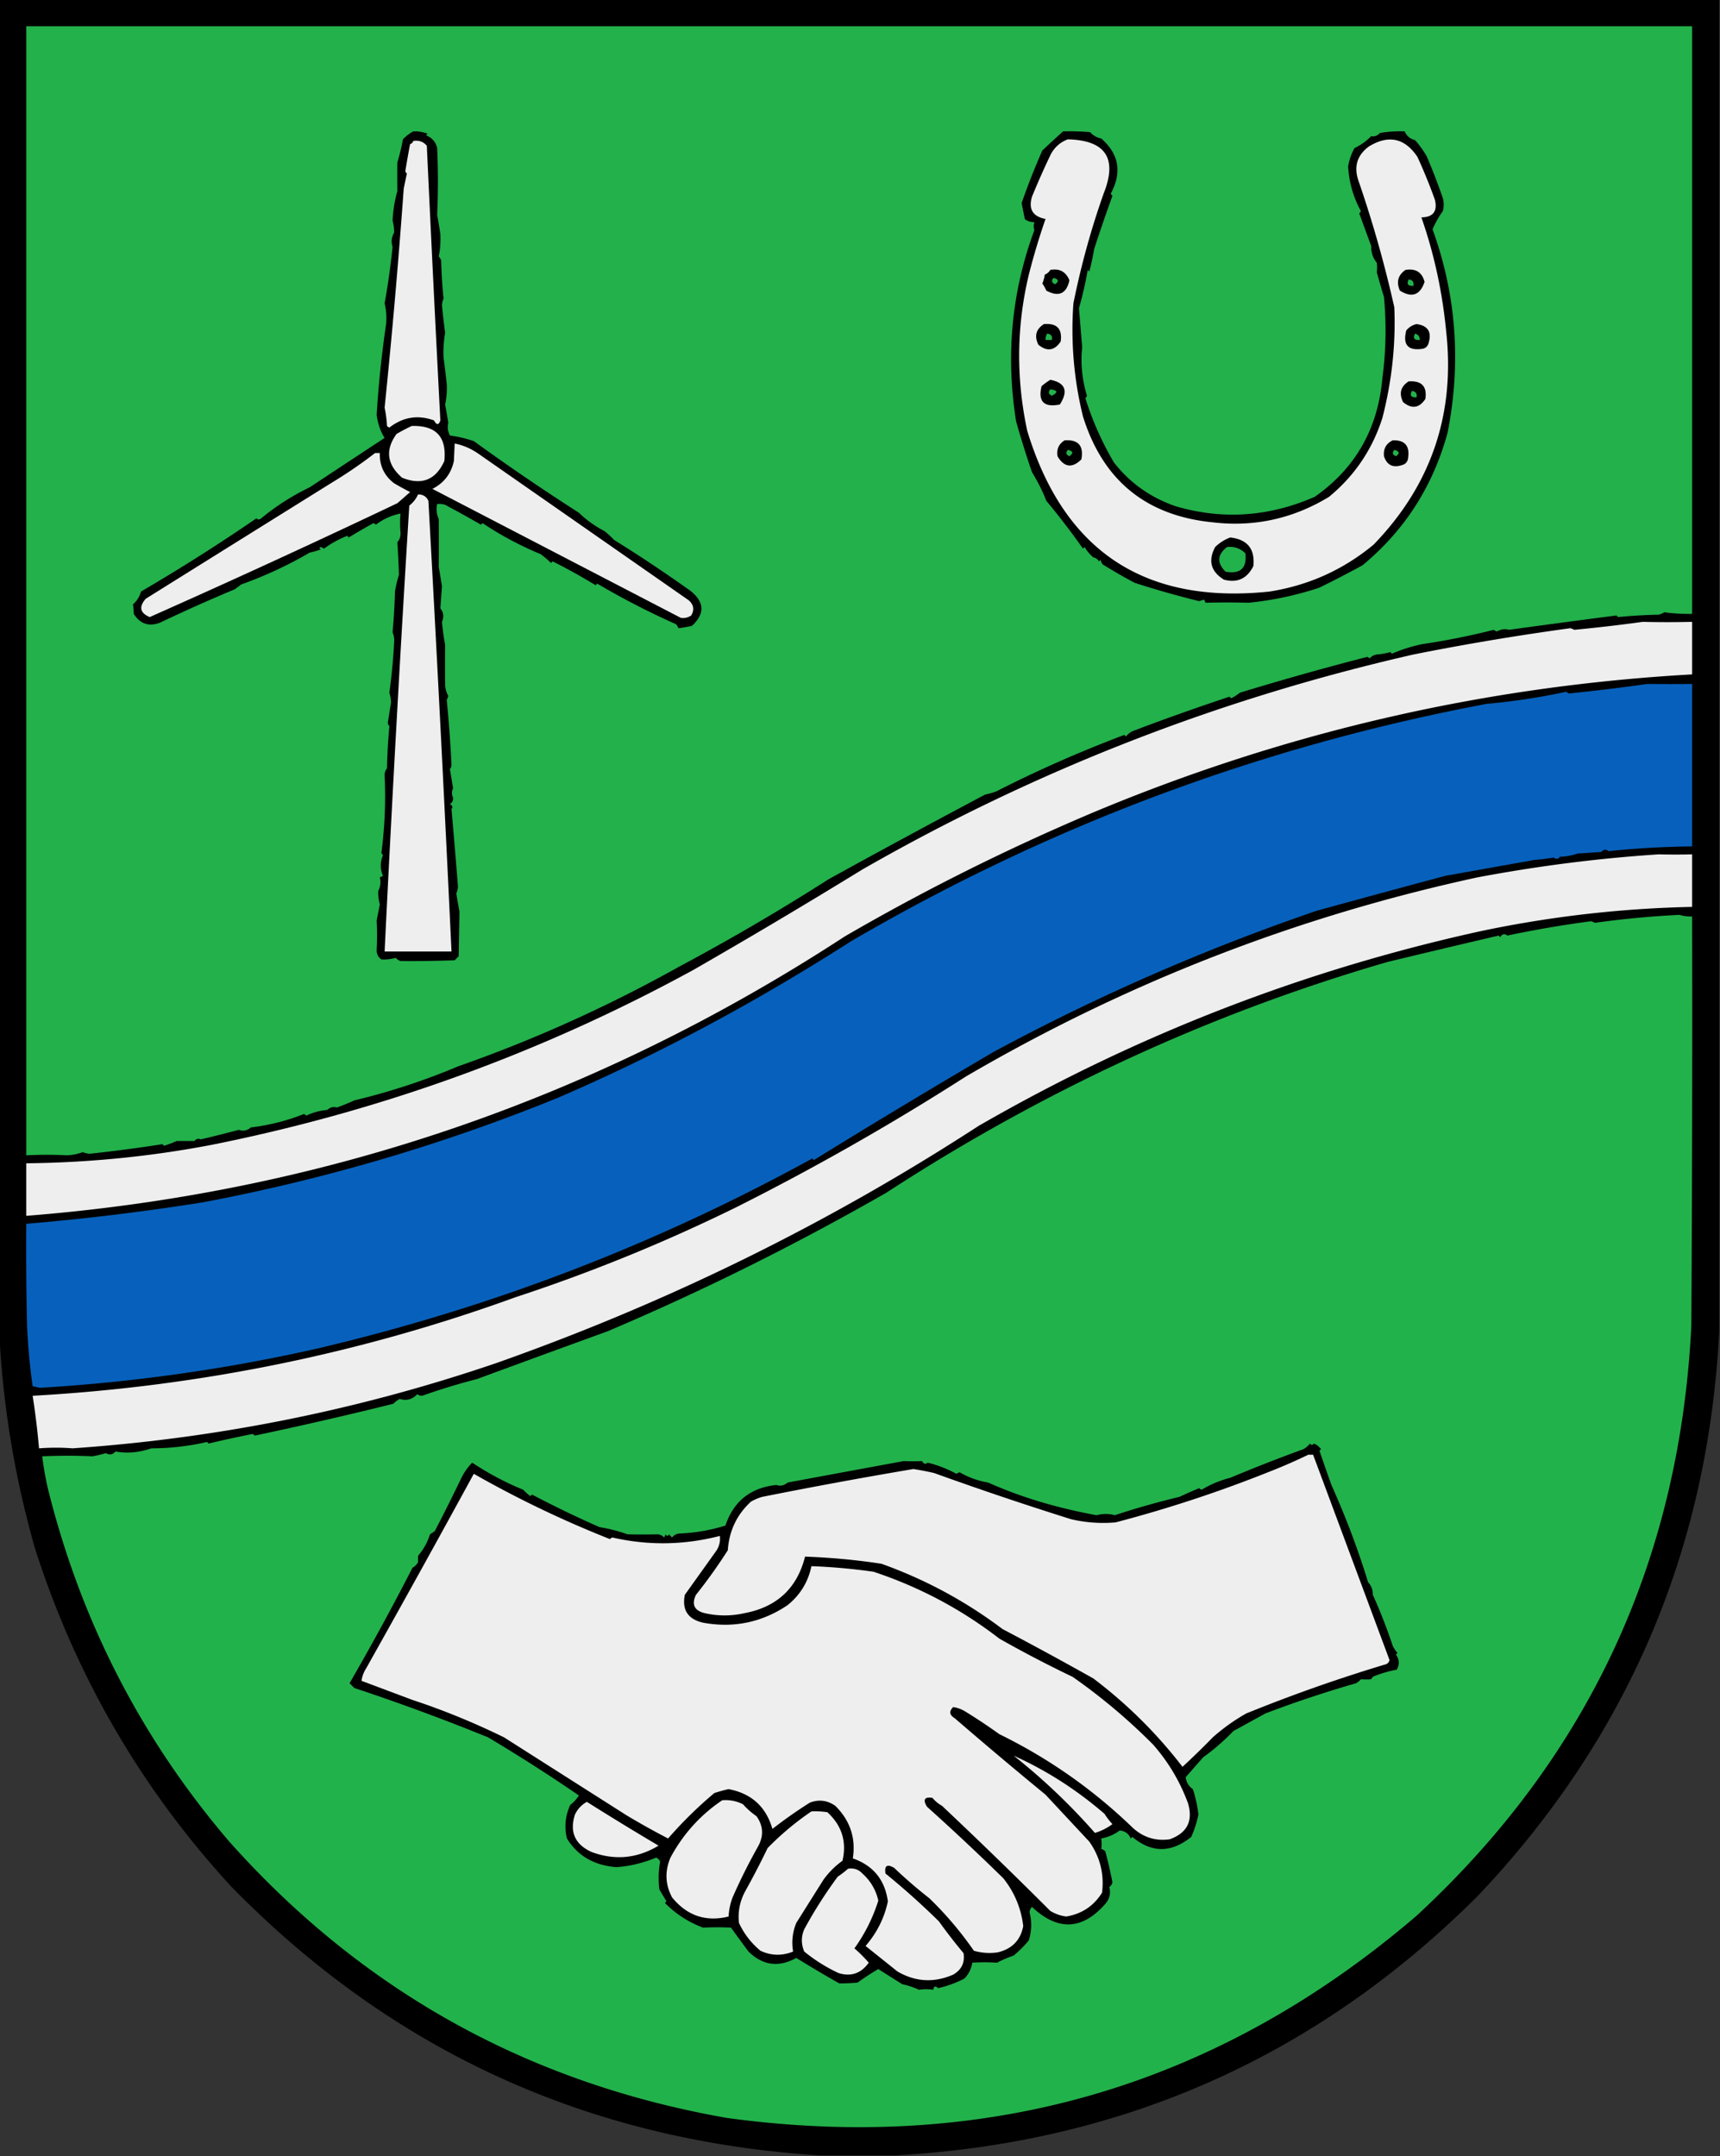 <svg xmlns="http://www.w3.org/2000/svg" width="1080" height="1354" style="shape-rendering:geometricPrecision;text-rendering:geometricPrecision;image-rendering:optimizeQuality;fill-rule:evenodd;clip-rule:evenodd"><rect width="100%" height="100%" fill="#333333" stroke="none"/><path style="opacity:1" d="M-.5-.5h1080v837c-7.11 136.9-57.61 254.9-151.5 354-100.852 100.66-222.686 155-365.5 163h-48c-145.143-9.17-268.31-65.5-369.5-169-56.381-61.39-97.381-132.05-123-212-12.736-44.591-20.236-89.924-22.5-136V-.5z"/><path style="opacity:1" fill="#22b14b" d="M16.5 16.5h1046v369c-6.07.08-11.91-.253-17.5-1a11.323 11.323 0 0 1-3.5 1.5c-8.58.182-17.08.682-25.5 1.5-.33-.333-.67-.667-1-1a7228.525 7228.525 0 0 0-67.5 9c-2.462-.712-4.962-.379-7.5 1a3.943 3.943 0 0 1-2-1c-15.095 3.819-30.095 6.819-45 9a99.316 99.316 0 0 0-19 6l-1-1a42.36 42.36 0 0 1-8.5 1.5c-1.829.273-3.329 1.107-4.5 2.5a3.647 3.647 0 0 0-1.5-1c-26.193 6.735-52.86 14.235-80 22.5a25.61 25.61 0 0 1-5.5 3.5l-1-1a1506.572 1506.572 0 0 0-60.5 21.5 11.532 11.532 0 0 0-4.5 3.5l-1-1a787.276 787.276 0 0 0-80.5 35.5 54.628 54.628 0 0 1-7 2 6885.069 6885.069 0 0 0-98 53c-30.667 19.587-62 37.92-94 55-44.761 24.986-90.927 45.819-138.5 62.5-21.556 9.076-43.389 16.243-65.5 21.5a136.33 136.33 0 0 1-11 4.5c-2.112-.699-4.112-.199-6 1.5a37.633 37.633 0 0 0-13 3.5 3.647 3.647 0 0 1-1.5-1c-10.697 4.264-21.864 7.097-33.5 8.5-2.302 2.001-4.802 2.501-7.5 1.5-7.902 2.1-15.902 4.1-24 6-1.343-.714-2.676-.38-4 1h-11a72.67 72.67 0 0 1-8 3l-1-1a942.229 942.229 0 0 1-45.5 6c-1.6-.051-3.1-.384-4.5-1a33.347 33.347 0 0 1-10 2c-8.162-.438-16.662-.438-25.5 0v-709z"/><path style="opacity:1" d="M259.5 82.5a21.347 21.347 0 0 1 9 1.5l-1 1c3.764 1.43 6.097 4.096 7 8a473.662 473.662 0 0 1 0 42 344.151 344.151 0 0 1 2 12c.217 5.173-.116 9.84-1 14a9.454 9.454 0 0 1 1.5 2.5c.197 8.049.697 16.049 1.5 24a12.906 12.906 0 0 0-1 4 420.191 420.191 0 0 0 2 17.5c-.899 5.256-1.232 10.422-1 15.5a586.987 586.987 0 0 1 2 16.5c.257 4.555-.077 8.889-1 13 .699 3.8 1.365 7.633 2 11.5-.681 2.669-.348 5.335 1 8a77.862 77.862 0 0 1 15 3.5c21.091 15.291 43.091 30.291 66 45 4.694 4.533 10.027 8.366 16 11.5a46.607 46.607 0 0 1 6 5.5 904.742 904.742 0 0 1 48 32c8.881 7.02 9.214 14.353 1 22-3.079.689-5.912 1.189-8.5 1.5a9.454 9.454 0 0 0-1.5-2.5 495.615 495.615 0 0 1-49.5-25.5l-1 1a378.568 378.568 0 0 0-27-15l-1 1a71.671 71.671 0 0 0-6.5-5.5c-12.992-5.404-25.159-11.904-36.5-19.5l-1 1a743.31 743.31 0 0 0-22.5-12.5 12.93 12.93 0 0 0-5-.5c-.727 3.102-.393 6.268 1 9.5.058 9.947.058 19.947 0 30l2 12c-.34 4.915-.673 9.582-1 14 2.017 2.552 2.351 5.385 1 8.5.44 4.914 1.106 9.747 2 14.5-.073 8.12-.073 16.453 0 25a14.79 14.79 0 0 0 2 7 11.456 11.456 0 0 1-1 2.5 811.994 811.994 0 0 1 3 41 4.933 4.933 0 0 1-1 2.5l2 12c-.945 1.911-.945 3.911 0 6 .061 1.711-.606 3.044-2 4 1.625.853 1.958 1.853 1 3 1.4 15.99 2.733 31.99 4 48 .134 1.545-.2 3.212-1 5 .631 3.85 1.298 7.683 2 11.5-.133 9.149-.3 18.482-.5 28l-2.5 2.5c-11.21.434-22.543.6-34 .5a7.293 7.293 0 0 1-3-2c-3.106.828-6.106 1.161-9 1-2.047-1.427-3.047-3.427-3-6 .338-6.174.338-12.341 0-18.5l2-10c-.785-2.908-1.119-5.742-1-8.5 1.432-2.83 1.765-5.664 1-8.5l2-1c-1.856-4.166-1.856-8.499 0-13a3.647 3.647 0 0 1-1-1.5c2.109-16.211 2.776-32.377 2-48.5-.046-1.728.454-3.228 1.5-4.5a363.75 363.75 0 0 1 1.5-26.5 3.943 3.943 0 0 1-1-2 773.255 773.255 0 0 1 2-12.5c.021-2.102-.313-4.268-1-6.5a382.952 382.952 0 0 0 3-32c.186-1.867-.147-3.867-1-6a371.837 371.837 0 0 0 1.5-25.5 73.58 73.58 0 0 1 2.5-10.5 564.527 564.527 0 0 0-1-20.5c1.469-1.692 2.135-3.692 2-6-.373-4.147-.373-8.147 0-12-5.667 1.081-10.834 3.414-15.5 7a3.647 3.647 0 0 0-1.5-1 414.308 414.308 0 0 0-15.5 9l-1-1a62.835 62.835 0 0 0-14.5 8l-2-1c-1.196.346-1.196.846 0 1.5a54.628 54.628 0 0 1-7 2 257.879 257.879 0 0 1-43 20l-4 3a1050.691 1050.691 0 0 0-47 21c-7.01 2.65-12.51.817-16.5-5.5a59.608 59.608 0 0 0-.5-6c2.49-2.155 4.156-4.822 5-8 25.036-14.649 49.202-29.982 72.5-46 .85.924 1.85.924 3 0a150.989 150.989 0 0 1 30.5-19.5 29350.374 29350.374 0 0 1 47-31c-2.571-4.035-4.237-8.869-5-14.5a692.38 692.38 0 0 1 6-57.5c.309-4.327-.025-8.493-1-12.5a450.526 450.526 0 0 0 5-35.5c-.992-3.07-.659-6.07 1-9 .023-2.432-.31-4.932-1-7.5.324-6.395 1.324-12.561 3-18.5-.051-6.026-.051-12.026 0-18a124.294 124.294 0 0 0 3.5-14.5c1.965-2.05 4.132-3.717 6.5-5zM667.5 82.5c5.676-.166 11.343 0 17 .5 1.877 2.106 4.21 3.44 7 4 11.108 9.73 13.108 21.23 6 34.5a3.647 3.647 0 0 0 1 1.5 985.463 985.463 0 0 0-11.5 33.5 155.136 155.136 0 0 1-3 14l-1-1a236.055 236.055 0 0 1-5.5 24c.652 8.197 1.319 16.364 2 24.5-1.07 10.164-.07 20.331 3 30.5a3.647 3.647 0 0 1-1 1.5 191.597 191.597 0 0 0 18 40.5c10.151 12.939 23.151 22.105 39 27.5 29.367 8.524 58.367 6.524 87-6 25.539-17.863 39.705-42.696 42.5-74.5 2.269-16.873 2.602-33.873 1-51a872.403 872.403 0 0 1-4.5-15.5c.245-2.089.245-4.089 0-6-2.441-3.011-3.607-6.511-3.5-10.5a5411.611 5411.611 0 0 1-7.5-20.5 3.647 3.647 0 0 0 1-1.5c-4.76-8.672-7.427-18.005-8-28 .7-4.09 2.033-7.924 4-11.5 3.978-1.899 7.478-4.399 10.5-7.5 1.962.47 3.795-.197 5.5-2 5.337-.889 10.504-1.222 15.5-1 1.251 2.88 3.417 4.714 6.5 5.5a56.958 56.958 0 0 1 7.5 10.5 402.714 402.714 0 0 1 10 26 16.242 16.242 0 0 1 0 8 61.422 61.422 0 0 0-6.5 11.5c14.904 41.094 18.07 83.594 9.5 127.5-9.138 33.727-26.972 61.56-53.5 83.5-8.51 4.656-17.51 9.322-27 14a203.675 203.675 0 0 1-44.5 9.5 519.3 519.3 0 0 0-27 0l-1-2-3 1a589.974 589.974 0 0 1-40.5-11.5c-6.439-3.412-13.106-7.246-20-11.5a6.802 6.802 0 0 1-1.5-3l-1 1c-.772-1.349-1.939-2.182-3.5-2.5a25.893 25.893 0 0 1-5.5-6.5l-1 1a470.321 470.321 0 0 0-23-30c-2.182-5.701-5.182-11.701-9-18a582.894 582.894 0 0 1-10-32c-6.584-41.504-2.751-81.504 11.5-120-.552-1.503-.552-3.169 0-5-2.709-.055-4.709-.722-6-2-.75-3.61-1.417-6.944-2-10 4.033-11.55 8.366-22.55 13-33a808.004 808.004 0 0 1 13-12z"/><path style="opacity:1" fill="#edeeed" d="M670.5 87.5c23.782.61 31.282 11.943 22.5 34a505.882 505.882 0 0 0-19 69c-1.724 24.018.276 47.685 6 71 12.531 40.205 39.697 62.372 81.5 66.5 26.05 3.074 50.384-2.259 73-16 16.014-13.188 27.181-29.688 33.5-49.5 5.96-23.131 8.46-46.297 7.5-69.5a741.417 741.417 0 0 0-22.5-79.5c-3.066-8.798-.899-15.965 6.5-21.5 12.362-7.526 22.529-5.36 30.5 6.5a335.19 335.19 0 0 1 11 27c1.684 7.226-1.15 10.893-8.5 11 7.907 22.649 13.073 46.316 15.5 71 5.921 52.221-9.245 97.054-45.5 134.5-19.036 15.8-40.87 25.634-65.5 29.5-78.362 8.145-129.029-25.522-152-101-7.062-32.986-6.729-65.652 1-98a422.251 422.251 0 0 1 10.5-35c-8.021-1.52-10.854-6.187-8.5-14a486.372 486.372 0 0 1 12-27c2.489-4.332 5.989-7.332 10.5-9zM259.5 88.5c3.472-.537 6.305.463 8.5 3a29913.249 29913.249 0 0 0 8.5 172.5c-1.029 3.057-2.362 3.057-4 0-10.099-3.647-19.433-2.147-28 4.5a3.647 3.647 0 0 1-1.5-1 73.396 73.396 0 0 0-1.5-11.5 4580.173 4580.173 0 0 0 12-137.5 341.749 341.749 0 0 1 2-9.5 3.647 3.647 0 0 1-1-1.5 606.123 606.123 0 0 1 3-17c1.022-.356 1.689-1.022 2-2z"/><path style="opacity:1" d="M659.5 169.5c5.774-1.051 9.774 1.115 12 6.5-1.889 8.521-6.722 10.688-14.5 6.5a29.517 29.517 0 0 0-2.5-4.5 20.431 20.431 0 0 0 1.5-5.5c1.518-.663 2.685-1.663 3.5-3zM882.5 169.5c6.399-1.06 10.399 1.44 12 7.5-2.83 8.388-7.997 10.221-15.5 5.5-2.365-5.39-1.199-9.724 3.5-13z"/><path style="opacity:1" fill="#22b24b" d="M661.5 174.5c3.274.879 3.607 2.212 1 4-2.142-.937-2.476-2.27-1-4zM884.5 175.5c2.412.194 3.412 1.527 3 4-3.454.233-4.454-1.1-3-4z"/><path style="opacity:1" d="M655.5 203.5c8.158-.677 11.658 2.99 10.5 11-3.892 5.759-8.559 6.426-14 2-2.675-5.489-1.508-9.822 3.5-13zM889.5 203.5c7.152 1 9.652 5 7.5 12-.5 1.833-1.667 3-3.5 3.5-9.343 1.475-12.843-2.359-10.5-11.5 1.792-2.128 3.958-3.461 6.5-4z"/><path style="opacity:1" fill="#22b24b" d="M657.5 209.5c2.412.194 3.412 1.527 3 4h-4c-.067-1.459.266-2.792 1-4zM888.5 209.5c2.032.548 3.032 1.881 3 4-3.454.233-4.454-1.1-3-4z"/><path style="opacity:1" d="M659.5 238.5c9.428 1.855 11.428 7.022 6 15.5-9.985 2.016-13.819-1.818-11.5-11.5a43.19 43.19 0 0 1 5.5-4zM884.5 239.5c8.141-.547 11.641 3.12 10.5 11-3.855 5.835-8.522 6.502-14 2-2.675-5.489-1.508-9.822 3.5-13z"/><path style="opacity:1" fill="#22b24b" d="M659.5 244.5c4.723.533 5.056 1.866 1 4-2.142-.937-2.476-2.27-1-4zM886.5 245.5c2.412.194 3.412 1.527 3 4-3.454.233-4.454-1.1-3-4z"/><path style="opacity:1" fill="#edeeed" d="M258.5 267.5c15.253-.486 22.087 6.847 20.5 22-5.374 11.907-14.208 15.407-26.5 10.5-9.586-8.323-10.752-17.49-3.5-27.5a131.036 131.036 0 0 1 9.5-5z"/><path style="opacity:1" d="M668.5 276.5c8.599-.564 12.099 3.436 10.5 12-5.814 5.705-10.814 5.038-15-2-.704-4.408.796-7.741 4.5-10zM874.5 276.5c7.878-.255 11.045 3.745 9.5 12-.5 1.833-1.667 3-3.5 3.5-5.792 1.989-9.625.155-11.5-5.5-.5-4.67 1.333-8.004 5.5-10z"/><path style="opacity:1" fill="#edeeed" d="M285.5 278.5c5.441 1.113 10.441 3.279 15 6.5l132 92c3.154 2.775 3.654 5.942 1.5 9.5-2.015 1.342-4.182 1.842-6.5 1.5-52.063-27.03-104.063-54.03-156-81 7.261-3.683 11.761-9.516 13.5-17.5.209-3.805.376-7.471.5-11z"/><path style="opacity:1" fill="#22b24b" d="M670.5 282.5c3.361.703 3.694 2.037 1 4-2.142-.937-2.476-2.27-1-4zM875.5 282.5c3.274.879 3.607 2.212 1 4-2.142-.937-2.476-2.27-1-4z"/><path style="opacity:1" fill="#edeeed" d="M235.5 284.5h3c-.258 7.901 2.742 14.235 9 19a207.319 207.319 0 0 0 10 5.5 983.77 983.77 0 0 1-8 7A6600.465 6600.465 0 0 1 94 387.5c-6.1-2.574-6.934-6.407-2.5-11.5 39.041-24.396 78.041-48.729 117-73a287.092 287.092 0 0 0 27-18.5zM262.5 310.5c3.061-.056 5.228 1.278 6.5 4a34485.002 34485.002 0 0 1 14.5 283h-42a21787.429 21787.429 0 0 1 15.5-280c2.454-1.941 4.287-4.275 5.5-7z"/><path style="opacity:1" d="M772.5 337.5c10.777 1.224 15.61 7.224 14.5 18-3.978 7.91-10.145 10.743-18.5 8.5-8.243-5.093-10.076-11.926-5.5-20.5 2.855-2.727 6.022-4.727 9.5-6z"/><path style="opacity:1" fill="#22b24b" d="M770.5 343.5c4.486-.506 8.319.828 11.5 4 1.003 9.327-3.163 13.161-12.5 11.5-5.536-5.596-5.203-10.763 1-15.5z"/><path style="opacity:1" fill="#edeeed" d="M1031.5 390.5c10.02.259 20.36.259 31 0v33c-130.893 7.338-256.893 36.504-378 87.5-53.202 22.601-104.535 48.268-154 77-156.898 102.357-328.232 160.857-514 175.5v-33c39.207-.406 77.874-4.239 116-11.5 106.966-21.365 207.966-58.032 303-110a4209.025 4209.025 0 0 0 106-63c108.201-62.056 223.534-107.056 346-135 32.374-6.466 65.208-11.966 98.5-16.5.873.235 1.707.569 2.5 1a1013.67 1013.67 0 0 0 43-5z"/><path style="opacity:1" fill="#0761bc" d="M1034.5 429.5c9.18.092 18.52.092 28 0v102c-17.6.19-35.1 1.19-52.5 3-1.64-1.349-3.14-1.182-4.5.5l-15 1c-3.476 1.254-7.142 1.921-11 2-1.046 1.539-2.379 1.705-4 .5a122.515 122.515 0 0 1-12 1.5l-56 10a10512.958 10512.958 0 0 0-81 22c-70.458 24.179-137.958 53.679-202.5 88.5a5692.096 5692.096 0 0 0-113 68l-1-1c-98.137 53.998-201.971 93.831-311.5 119.5-56.939 12.835-114.772 21.001-173.5 24.5l-4.5-1a392.532 392.532 0 0 1-3.5-38c-.5-21.331-.667-42.664-.5-64 36.71-3.068 73.71-7.568 111-13.5 76.211-14.388 150.377-36.222 222.5-65.5 62.442-26.897 123.942-59.731 184.5-98.5 124.555-72.705 257.555-122.372 399-149a410.447 410.447 0 0 0 49.5-7.5 3.943 3.943 0 0 1 2 1c16.62-1.698 33.12-3.698 49.5-6z"/><path style="opacity:1" fill="#edeeed" d="M1041.5 536.5c6.88.171 13.88.171 21 0v33a713.384 713.384 0 0 0-134 15.5c-110.8 24.496-215.467 65.163-314 122-94.509 61.417-195.509 111.083-303 149-86.147 29.396-174.814 47.23-266 53.5-6.72-.547-13.72-.547-21 0a488.443 488.443 0 0 0-4-33c104.65-5.842 205.817-26.509 303.5-62 47.187-15.483 93.353-34.316 138.5-56.5a1597.152 1597.152 0 0 0 144-82c100.385-58.694 207.385-100.361 321-125 38.121-7.203 76.12-12.037 114-14.5z"/><path style="opacity:1" fill="#22b24b" d="M1054.5 574.5c2.6.765 5.26 1.099 8 1 .17 85.667 0 171.334-.5 257-7.29 147.381-64.787 270.88-172.5 370.5-124.862 106.98-269.195 149.32-433 127-124.674-21.84-228.84-79.67-312.5-173.5-55.347-64.69-93.347-138.69-114-222a209.676 209.676 0 0 1-3.5-20c10.812-.471 21.312-.471 31.5 0a64.59 64.59 0 0 0 8.5-2c2.25 1.365 4.25 1.031 6-1 7.453 1.303 14.953.636 22.5-2 11.725-.006 23.391-1.34 35-4l1 1a669 669 0 0 1 27.5-6 3.647 3.647 0 0 1 1.5 1c29.83-6.316 58.83-12.982 87-20a13.92 13.92 0 0 1 4-3c4.271 1.278 7.938.278 11-3 1.388 1.054 2.888 1.22 4.5.5a398.227 398.227 0 0 1 33-10 15854.373 15854.373 0 0 1 82-30c59.65-25.324 117.984-54.324 175-87 99.181-64.579 204.181-112.912 315-145a10271.868 10271.868 0 0 1 69.5-16.5l1 1c1.194-2.025 2.694-2.359 4.5-1 17.151-3.645 34.651-6.645 52.5-9 .873.235 1.71.569 2.5 1a586.93 586.93 0 0 1 53-5z"/><path style="opacity:1" d="M822.5 906.5c.897 1.098 1.73 1.098 2.5 0 1.46.482 2.96 1.649 4.5 3.5l-1 1a1403.285 1403.285 0 0 0 7.5 21.5c9.071 20.193 16.738 40.526 23 61 2.046 2.2 3.046 4.867 3 8 4.47 9.8 8.636 20.46 12.5 32a20.34 20.34 0 0 0 3 4.5c-.333.33-.667.67-1 1 2.235 3.09 2.401 6.25.5 9.5-4.473.81-9.139 2.14-14 4-.945.41-1.612 1.07-2 2-2.097.19-4.263.19-6.5 0a10.705 10.705 0 0 1-3 2.5c-19.45 5.6-38.45 11.93-57 19-6.635 3.65-13.302 7.32-20 11a138.888 138.888 0 0 1-19 16.5c-3.658 4.17-7.325 8.33-11 12.5.396 3.22 1.896 5.72 4.5 7.5a81.675 81.675 0 0 1 3.5 16 68.603 68.603 0 0 1-4.5 14c-12.599 10.17-24.933 10.17-37 0-.333.33-.667.67-1 1-1.312-3.08-3.645-4.75-7-5-3.059 2.4-6.892 4.07-11.5 5 .284 2.38.284 4.54 0 6.5.916.37 1.75.87 2.5 1.5a277.426 277.426 0 0 1 4.5 19.5c-.259 1.26-.926 2.26-2 3 1.038 3.58.372 6.92-2 10-14.578 17.07-30.078 17.9-46.5 2.5-.991.93-1.491 2.1-1.5 3.5 1.466 5.89 1.3 11.73-.5 17.5a71.596 71.596 0 0 1-9.5 9.5 82.218 82.218 0 0 0-10.5 4.5c-5.017-.34-10.183-.34-15.5 0-.607 3.88-2.274 7.21-5 10a69.523 69.523 0 0 1-16.5 6c-1.646-1.64-2.646-1.31-3 1-2.893-.45-5.893-.45-9 0a48.412 48.412 0 0 0-10.5-3.5c-5.038-3.18-10.038-6.35-15-9.5-4.444 2.6-8.778 5.43-13 8.5-4.033.35-7.867.52-11.5.5a721.8 721.8 0 0 1-27-16c-11.023 6.12-21.023 4.79-30-4-3.737-5.01-7.404-10.01-11-15-5.959-.31-11.793-.31-17.5 0-9.08-3.38-17.08-8.55-24-15.5.333-.33.667-.67 1-1-1.509-2.51-3.009-5.01-4.5-7.5-.687-6.19-.52-12.02.5-17.5-.498-1.16-1.331-1.99-2.5-2.5-8.475 3.48-16.808 5.48-25 6-13.968-1.1-24.301-7.1-31-18-1.742-7.09-1.075-14.09 2-21a23.473 23.473 0 0 0 5.5-6c-18.15-12.47-37.15-24.64-57-36.5a1352.907 1352.907 0 0 0-84-31l-3-3c13.991-24.22 27.158-48.38 39.5-72.5 1.5-.833 2.667-2 3.5-3.5v-4c3.402-3.968 5.902-8.468 7.5-13.5l3-2a1229.564 1229.564 0 0 0 17-34 37.027 37.027 0 0 1 6.5-9 183.655 183.655 0 0 0 32 17 35.594 35.594 0 0 0 4.5 4l1-1c14.22 7.474 28.387 14.307 42.5 20.5a95.036 95.036 0 0 1 17.5 4.5c6.353.141 12.686.141 19 0 1.658.175 2.991.842 4 2l1-2c.667 1.333 1.333 1.333 2 0l2 2c1.098-1.467 2.598-2.301 4.5-2.5a110.963 110.963 0 0 0 29-5c5.131-15.285 15.798-23.785 32-25.5 2.526.891 4.859.391 7-1.5 24.643-4.579 48.977-9.079 73-13.5 3.896.175 7.73.175 11.5 0 .928 1.835 2.094 2.168 3.5 1a73.58 73.58 0 0 1 18 7l2-1a53.053 53.053 0 0 0 18 6.5c20.266 9.076 42.933 15.909 68 20.5 4.073-1.029 7.906-1.029 11.5 0 13.02-4.308 26.52-8.141 40.5-11.5a345.496 345.496 0 0 1 12.5-5.5c.414.457.914.791 1.5 1a67.137 67.137 0 0 1 18-7.5 1018.417 1018.417 0 0 1 46-18c1.593-.949 2.926-2.115 4-3.5z"/><path style="opacity:1" fill="#edeeed" d="M821.5 913.5h3c15.978 42.926 31.978 85.926 48 129-.318 1.15-.984 1.98-2 2.5a982.001 982.001 0 0 0-88 31 122.446 122.446 0 0 0-21 15 492.536 492.536 0 0 1-19 18.5c-16.132-20.96-34.798-39.46-56-55.5a2364.917 2364.917 0 0 0-57-31c-23.19-17.5-48.524-31.163-76-41-15.415-2.392-31.415-3.892-48-4.5-5.008 19.837-17.675 31.67-38 35.5-8.345 1.9-16.678 1.9-25 0-6.558-1.62-8.392-5.45-5.5-11.5a327.082 327.082 0 0 0 20-28c.825-12.173 5.658-22.339 14.5-30.5a32.5 32.5 0 0 1 7-3 3205.786 3205.786 0 0 1 95-17.5 180.01 180.01 0 0 1 13 2.5 2170.607 2170.607 0 0 0 86 29 88.3 88.3 0 0 0 28 2 819.596 819.596 0 0 0 97-32 343.443 343.443 0 0 0 24-10.5z"/><path style="opacity:1" fill="#edeeed" d="M297.5 925.5a671.02 671.02 0 0 0 85.5 41 3.647 3.647 0 0 1 1.5-1c22.568 5.134 45.068 4.801 67.5-1 .388 3.185-.279 6.185-2 9l-20 28c-1.862 9.49 1.971 15.32 11.5 17.5 19.19 3.5 36.856-.17 53-11 7.96-6.43 12.96-14.597 15-24.5a370.597 370.597 0 0 1 39 3.5c28.881 9.602 55.215 23.6 79 42a749.895 749.895 0 0 0 46 24 369.553 369.553 0 0 1 50.5 42.5c9.644 10.95 16.978 23.29 22 37 3.215 11.07-.619 18.57-11.5 22.5-8.754 1.23-16.421-1.11-23-7-24.951-24.13-52.951-43.8-84-59a354.875 354.875 0 0 0-21-14c-2.558-1.63-5.225-2.63-8-3-2.692 2.63-2.359 4.97 1 7a3057.154 3057.154 0 0 0 57 48c9.139 9.81 18.305 19.64 27.5 29.5 6.742 9.63 9.408 20.3 8 32-5.196 8.36-12.696 13.36-22.5 15a25.709 25.709 0 0 1-10-3.5 3195.656 3195.656 0 0 0-68-66 21.58 21.58 0 0 1-6-5c-4.978-.77-6.145 1.06-3.5 5.5a1514.41 1514.41 0 0 1 48 45c6.989 8.79 11.155 18.79 12.5 30-1.677 8.85-7.011 14.35-16 16.5-5.072.75-10.072.42-15-1a219.208 219.208 0 0 0-28-33 295.658 295.658 0 0 1-22-19c-4.436-2.64-6.269-1.48-5.5 3.5a478.314 478.314 0 0 1 33.5 30 354.451 354.451 0 0 0 15.5 20c.944 5.95-1.223 10.45-6.5 13.5-12.044 5.25-23.711 4.58-35-2-6.667-5.33-13.333-10.67-20-16 7.17-8.34 11.836-17.67 14-28-1.84-13.5-9.173-22.5-22-27 1.963-12.78-1.704-23.78-11-33-5.022-3.51-10.355-4.17-16-2a287.622 287.622 0 0 0-23.5 16.5c-3.994-13.93-13.16-22.26-27.5-25a90.313 90.313 0 0 0-9 2.5 259.34 259.34 0 0 0-29 28.5 490.237 490.237 0 0 1-26-14.5c-25.667-16.33-51.333-32.67-77-49-18.992-9.3-38.159-17.14-57.5-23.5-10.683-4-21.349-8-32-12 .374-2.78 1.374-5.44 3-8a11229.569 11229.569 0 0 0 67.5-122z"/><path style="opacity:1" fill="#edeeed" d="M636.5 1102.5c20.491 9.22 39.491 21.39 57 36.5a46.753 46.753 0 0 0 5 6.5c-3.455 2.52-7.122 4.36-11 5.5a389.436 389.436 0 0 0-51-48.5zM453.5 1130.5c4.58-.39 8.914.45 13 2.5a47.9 47.9 0 0 0 8.5 7.5c4.301 6.03 4.635 12.37 1 19a357.548 357.548 0 0 0-16 32 38.911 38.911 0 0 0-2.5 12c-14.264 3.52-26.097-.48-35.5-12-4.312-8.09-4.645-16.42-1-25 7.94-14.77 18.774-26.77 32.5-36zM368.5 1131.5a1863.714 1863.714 0 0 0 45 27.5c-13.405 8.06-27.405 9.39-42 4-10.464-4.76-13.964-12.59-10.5-23.5 1.683-3.51 4.183-6.18 7.5-8zM509.5 1137.5c3.35-.17 6.683 0 10 .5 9.108 8.37 12.274 18.53 9.5 30.5a51.127 51.127 0 0 0-12 12l-17 27c-2.387 5.87-3.053 11.87-2 18-6.918 2.81-13.751 2.65-20.5-.5-5.831-4.84-10.331-10.67-13.5-17.5-.765-7.05.569-13.72 4-20a513.106 513.106 0 0 0 14-27c8.48-8.66 17.647-16.33 27.5-23z"/><path style="opacity:1" fill="#edeeed" d="M532.5 1173.5c3.58-.58 6.58.42 9 3 5.13 4.59 8.463 10.26 10 17a105.382 105.382 0 0 1-15 30 90.168 90.168 0 0 1 9 9c-4.832 6.76-11.165 8.92-19 6.5a101.854 101.854 0 0 1-21.5-13.5c-2-4.67-2-9.33 0-14a281.887 281.887 0 0 1 21-33 63.666 63.666 0 0 0 6.5-5z"/></svg>